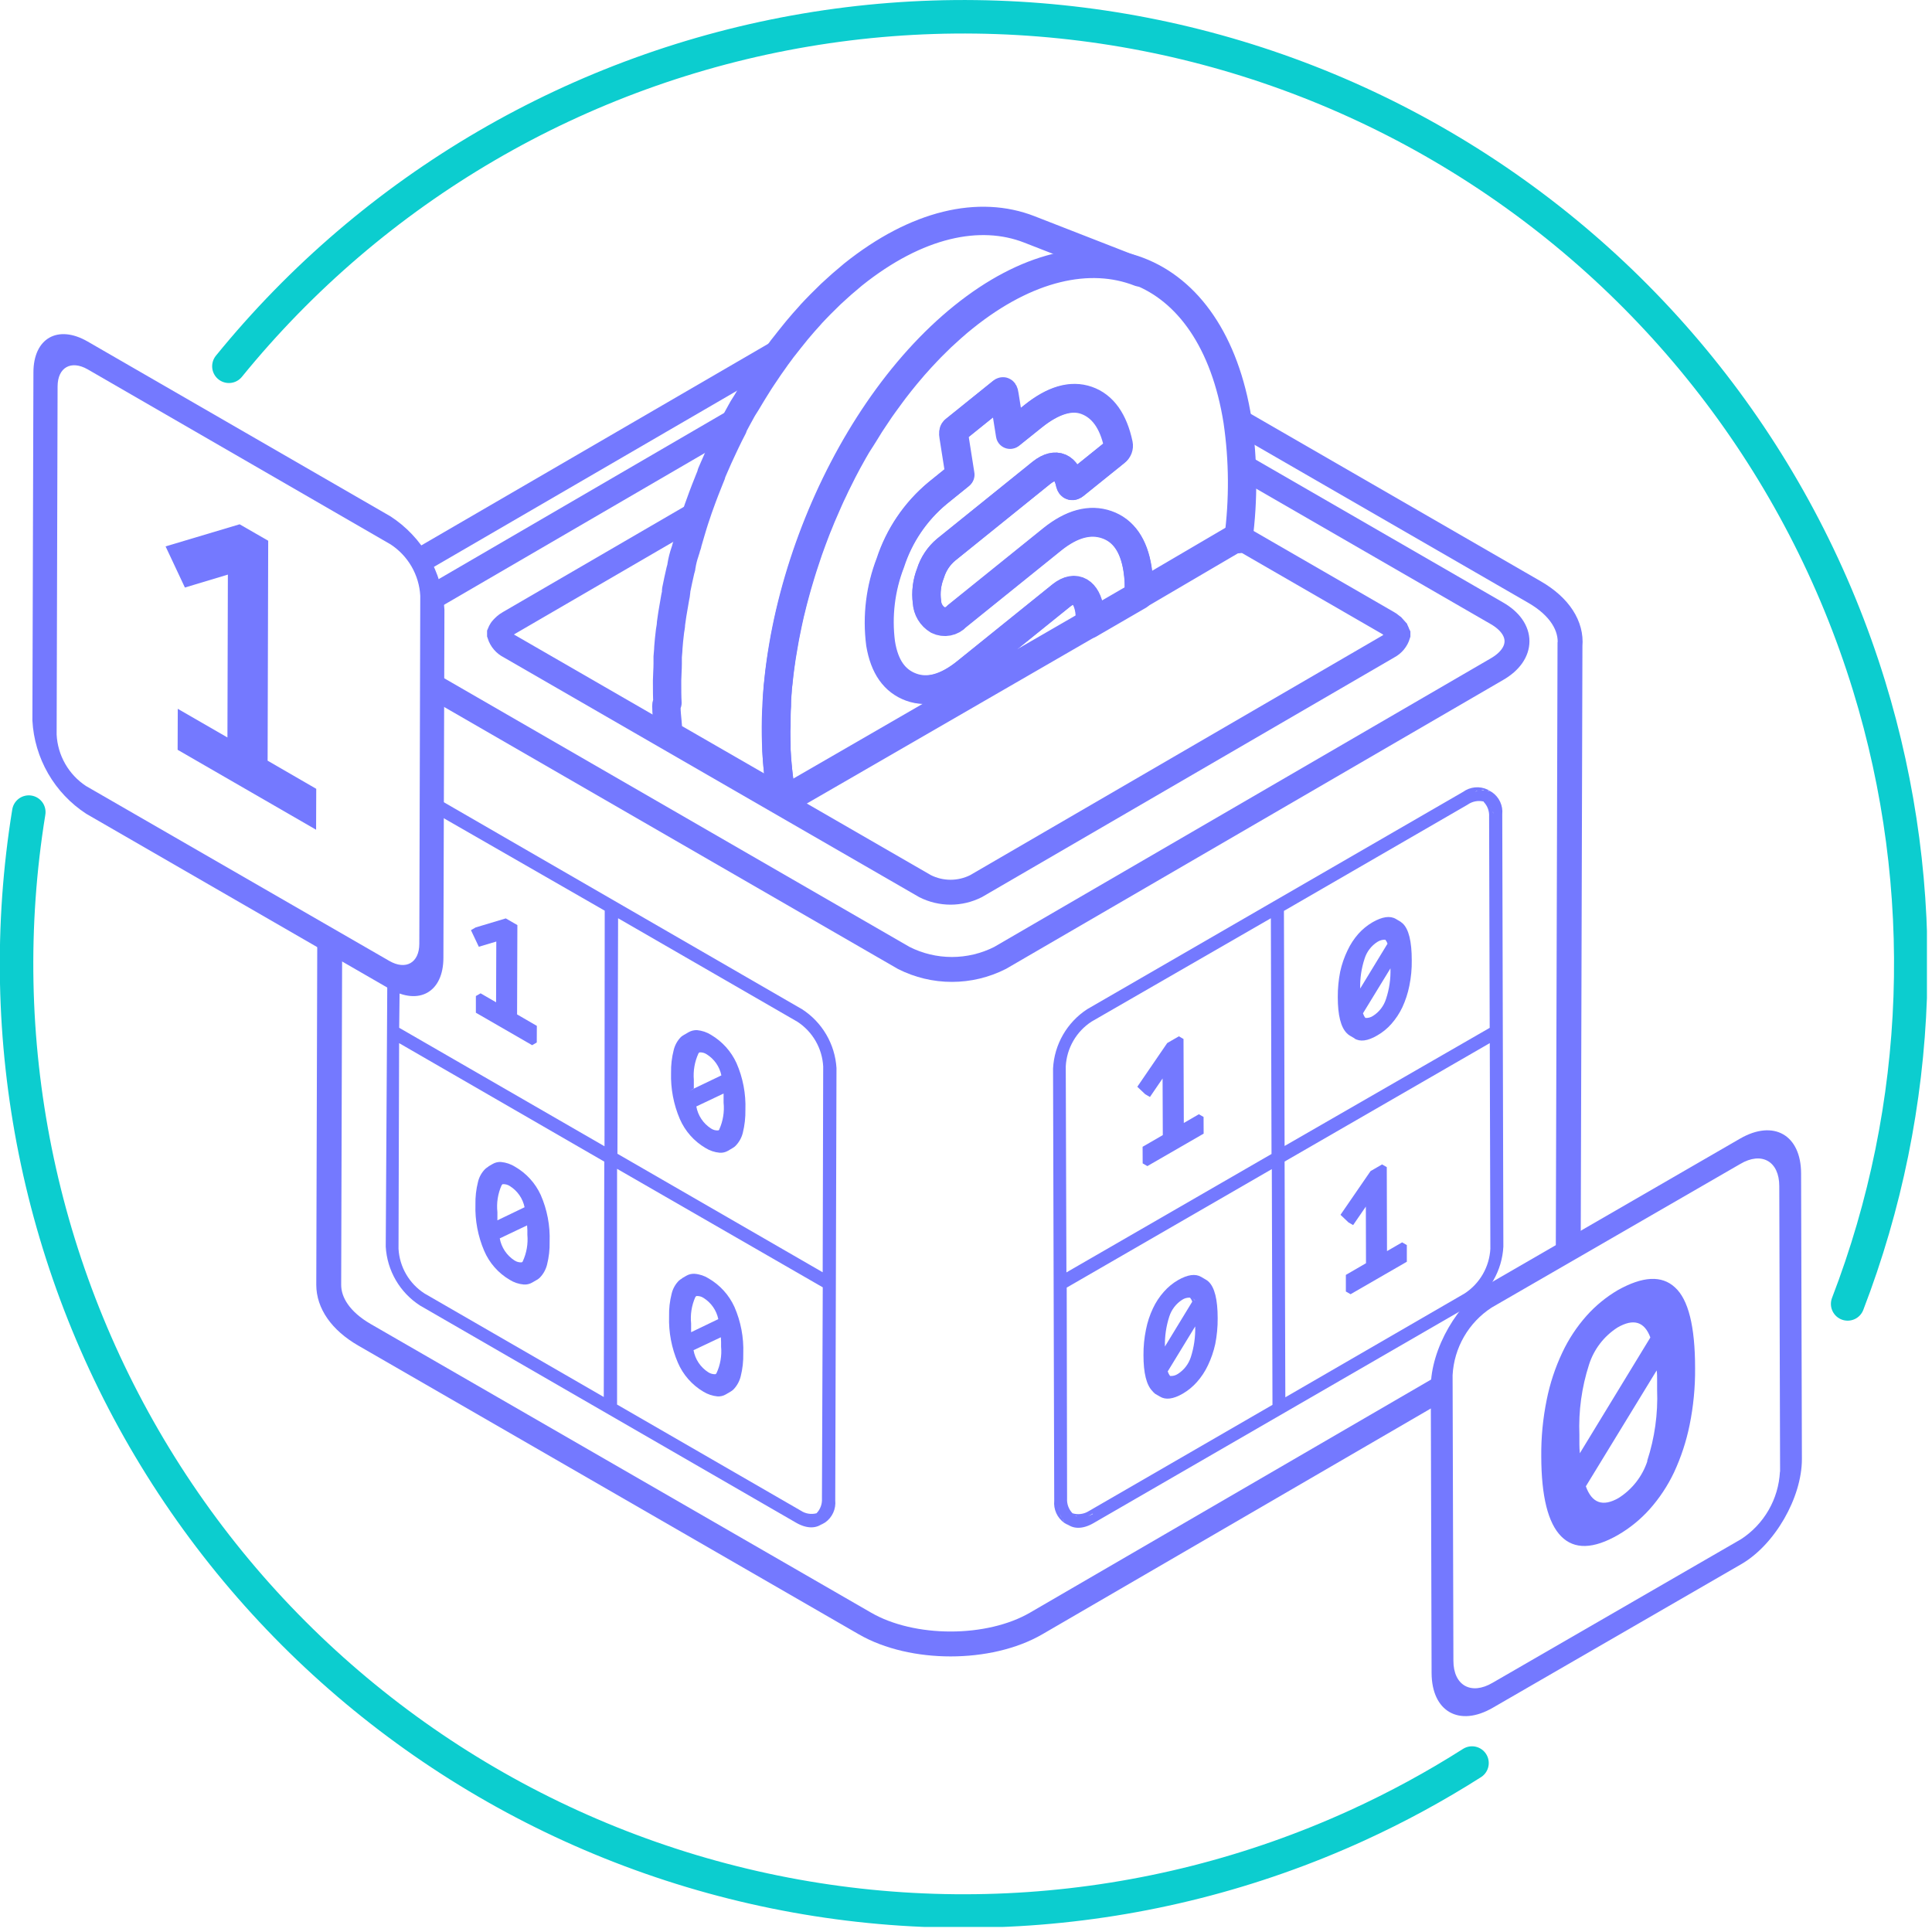<svg width="263" height="263" viewBox="0 0 263 263" fill="none" xmlns="http://www.w3.org/2000/svg">
<g clip-path="url(#clip0)">
<path d="M3.92 110.55C-1.094 141.435 5.293 173.089 21.893 199.612C38.492 226.135 64.17 245.717 94.14 254.706C124.11 263.696 156.326 261.481 184.783 248.473C190.199 245.998 195.408 243.163 200.381 240M31.16 49.86C50.903 25.586 78.799 9.32 109.649 4.094C140.499 -1.132 172.196 5.038 198.832 21.455C225.468 37.873 245.225 63.416 254.421 93.323C262.923 120.979 261.858 150.622 251.518 177.5" stroke="#0CCDCF" stroke-width="4.56" stroke-miterlimit="10" stroke-linecap="round"/>
<path d="M106.23 47.8L57 76.408M168.43 57.24L208.9 80.6C212.35 82.59 213.95 85.25 213.72 87.86C213.73 87.707 213.73 87.553 213.72 87.4L213.483 170.5M44.884 128L44.75 174.9C44.75 177.36 46.36 179.82 49.61 181.7L117.74 221C124.18 224.72 134.64 224.72 141.05 221L196.5 188.774" stroke="#7479FF" stroke-width="3.39" stroke-miterlimit="10"/>
<path d="M167.24 72.27L188.94 84.8C189.083 84.879 189.217 84.973 189.34 85.08C189.431 85.138 189.518 85.201 189.6 85.27C189.695 85.362 189.785 85.459 189.87 85.56C189.87 85.63 189.99 85.69 190.03 85.76C190.104 85.869 190.164 85.987 190.21 86.11C190.246 86.163 190.276 86.22 190.3 86.28C190.3 86.28 190.3 86.37 190.3 86.42C190.198 86.756 190.03 87.068 189.807 87.339C189.584 87.611 189.31 87.835 189 88L132.86 120.63C131.785 121.172 130.599 121.455 129.395 121.455C128.191 121.455 127.005 121.172 125.93 120.63L69.39 88C69.061 87.838 68.768 87.61 68.529 87.332C68.291 87.054 68.111 86.73 68 86.38C68 86.38 68 86.3 68 86.26V86.17C68.055 86.034 68.122 85.904 68.2 85.78L68.29 85.65C68.389 85.529 68.496 85.416 68.61 85.31C68.638 85.272 68.672 85.238 68.71 85.21C68.891 85.049 69.089 84.909 69.3 84.79L94.6 70.08" stroke="#7479FF" stroke-width="3.39" stroke-miterlimit="10"/>
<path d="M168.29 63L203.78 83.49C207.41 85.58 207.42 88.99 203.78 91.09L136.14 130.4C134.107 131.431 131.859 131.968 129.58 131.968C127.301 131.968 125.053 131.431 123.02 130.4L59 93.439M100.2 57.23L59 81.212" stroke="#7479FF" stroke-width="3.39" stroke-miterlimit="10"/>
<path d="M95.74 189.44C96.325 189.801 96.986 190.024 97.67 190.09C98.073 190.115 98.474 190.017 98.82 189.81L99.45 189.44C99.587 189.361 99.714 189.268 99.83 189.16C100.318 188.66 100.663 188.038 100.83 187.36C101.087 186.344 101.204 185.298 101.18 184.25C101.259 182.066 100.846 179.892 99.97 177.89C99.231 176.278 98.012 174.933 96.48 174.04C95.901 173.674 95.242 173.454 94.56 173.4C94.169 173.375 93.78 173.466 93.44 173.66L92.8 174.03H92.86C92.705 174.108 92.56 174.205 92.43 174.32C91.935 174.811 91.588 175.431 91.43 176.11C91.173 177.119 91.055 178.159 91.08 179.2C91.015 181.355 91.421 183.498 92.27 185.48C92.977 187.135 94.192 188.522 95.74 189.44V189.44ZM98.16 182.66V183.3C98.277 184.548 98.059 185.804 97.53 186.94L97.41 187.07C97.056 187.088 96.706 186.994 96.41 186.8C95.888 186.465 95.441 186.025 95.096 185.509C94.752 184.993 94.519 184.411 94.41 183.8L98.13 182.04L98.16 182.66ZM94.65 176.58C94.685 176.524 94.729 176.473 94.78 176.43C95.133 176.399 95.487 176.491 95.78 176.69C96.291 177.01 96.731 177.43 97.075 177.925C97.419 178.42 97.659 178.98 97.78 179.57L94.08 181.35V180.76V180.17C93.955 178.944 94.152 177.707 94.65 176.58V176.58Z" fill="#7479FF"/>
<path d="M67.56 128.17L67.53 136.44L65.42 135.22L64.78 135.59V137.86L72.44 142.28L73.07 141.91L73.08 139.65L70.39 138.09L70.43 125.93L68.85 125.02L64.75 126.25L64.11 126.62L65.18 128.88L67.56 128.17Z" fill="#7479FF"/>
<path d="M96.82 140.89C96.238 140.52 95.577 140.294 94.89 140.23C94.496 140.215 94.105 140.308 93.76 140.5L93.12 140.87C92.975 140.951 92.838 141.044 92.71 141.15C92.219 141.643 91.873 142.263 91.71 142.94C91.451 143.949 91.329 144.988 91.35 146.03C91.286 148.188 91.692 150.334 92.54 152.32C93.256 153.973 94.478 155.356 96.03 156.27C96.617 156.636 97.281 156.859 97.97 156.92C98.368 156.946 98.766 156.852 99.11 156.65C99.11 156.65 99.11 156.65 99.11 156.65L99.75 156.27C99.886 156.195 100.011 156.1 100.12 155.99C100.609 155.495 100.955 154.876 101.12 154.2C101.372 153.18 101.489 152.131 101.47 151.08C101.549 148.896 101.136 146.722 100.26 144.72C99.53 143.123 98.33 141.786 96.82 140.89ZM93.82 148.54L94.45 148.17C94.45 147.97 94.45 147.78 94.45 147.59C94.45 147.4 94.45 147.2 94.45 146.99C94.348 145.759 94.565 144.522 95.08 143.4L95.2 143.26C95.553 143.232 95.905 143.324 96.2 143.52C96.71 143.838 97.151 144.256 97.495 144.75C97.838 145.243 98.078 145.801 98.2 146.39L94.49 148.17L93.82 148.54ZM97.92 153.75C97.92 153.81 97.84 153.83 97.79 153.88C97.437 153.911 97.083 153.819 96.79 153.62C96.267 153.285 95.82 152.846 95.476 152.329C95.131 151.813 94.898 151.231 94.79 150.62L98.5 148.86C98.5 149.06 98.5 149.26 98.5 149.46C98.5 149.67 98.5 149.87 98.5 150.09C98.63 151.341 98.427 152.604 97.91 153.75H97.92Z" fill="#7479FF"/>
<path d="M69.37 174.21C69.952 174.577 70.614 174.8 71.3 174.86C71.702 174.888 72.103 174.794 72.45 174.59V174.59L73.09 174.22C73.227 174.142 73.355 174.048 73.47 173.94C73.958 173.444 74.303 172.825 74.47 172.15C74.726 171.134 74.844 170.088 74.82 169.04C74.9 166.853 74.487 164.675 73.61 162.67C72.874 161.059 71.654 159.716 70.12 158.83C69.54 158.466 68.882 158.243 68.2 158.18C67.809 158.155 67.42 158.246 67.08 158.44L66.44 158.81H66.5C66.345 158.891 66.2 158.992 66.07 159.11C65.575 159.596 65.228 160.214 65.07 160.89C64.814 161.899 64.697 162.939 64.72 163.98C64.654 166.138 65.061 168.285 65.91 170.27C66.613 171.919 67.826 173.299 69.37 174.21V174.21ZM71.79 167.44V168.07C71.903 169.318 71.686 170.573 71.16 171.71C71.16 171.77 71.07 171.79 71.03 171.84C70.677 171.868 70.325 171.776 70.03 171.58C69.51 171.243 69.064 170.802 68.72 170.286C68.376 169.771 68.141 169.19 68.03 168.58L71.75 166.81L71.79 167.44ZM68.28 161.35C68.318 161.295 68.361 161.245 68.41 161.2C68.763 161.174 69.115 161.265 69.41 161.46C69.921 161.78 70.361 162.2 70.705 162.695C71.049 163.19 71.288 163.75 71.41 164.34L67.71 166.12V165.54V165C67.575 163.754 67.772 162.495 68.28 161.35V161.35Z" fill="#7479FF"/>
<path fill-rule="evenodd" clip-rule="evenodd" d="M109.19 137.39L58 107.81L58 110L82.32 123.97L82.29 156.04L54.34 139.91L54.42 133L52.728 132.578L52.51 169.71C52.602 171.315 53.071 172.876 53.879 174.266C54.687 175.656 55.811 176.836 57.16 177.71L108.38 207.29C109.86 208.14 111.16 208.09 112.02 207.35C111.92 207.445 111.813 207.532 111.7 207.61L112.34 207.24C112.812 206.905 113.186 206.451 113.425 205.924C113.664 205.397 113.759 204.816 113.7 204.24L113.87 145.39C113.77 143.783 113.295 142.223 112.482 140.833C111.669 139.444 110.541 138.264 109.19 137.39ZM57.79 176.08L82.19 190.17L82.26 158.13L54.33 142L54.25 170C54.319 171.221 54.675 172.408 55.29 173.465C55.906 174.521 56.762 175.418 57.79 176.08ZM111.731 205.078C111.858 204.734 111.913 204.366 111.89 204L112 175.24L84 159.11V191.2L108.99 205.63C109.303 205.842 109.658 205.984 110.03 206.048C110.403 206.112 110.784 206.095 111.15 206C111.406 205.736 111.604 205.422 111.731 205.078ZM84.05 157.06L111.99 173.19L112.06 145.18C111.995 143.96 111.643 142.773 111.033 141.715C110.423 140.657 109.573 139.758 108.55 139.09L84.14 125L84.05 157.06Z" fill="#7479FF"/>
<path d="M190.87 169.12L188.81 170.31L188.78 158.88L188.14 158.51L186.57 159.42L182.48 165.37L183.56 166.4L184.2 166.77L185.93 164.25L185.95 171.96L183.21 173.55V175.81L183.85 176.18L191.51 171.76V169.49L190.87 169.12Z" fill="#7479FF"/>
<path d="M157.25 189.74L157.89 190.11C158.67 190.59 159.7 190.47 161 189.72C161.724 189.3 162.375 188.766 162.93 188.14C163.536 187.459 164.041 186.695 164.43 185.87C164.874 184.942 165.209 183.965 165.43 182.96C165.658 181.807 165.768 180.635 165.76 179.46C165.76 176.9 165.343 175.233 164.51 174.46C164.398 174.355 164.274 174.264 164.14 174.19V174.19L163.51 173.82C162.72 173.36 161.67 173.51 160.36 174.26C159.639 174.68 158.991 175.214 158.44 175.84C157.836 176.517 157.334 177.278 156.95 178.1C156.515 179.02 156.195 179.991 156 180.99C155.764 182.138 155.65 183.308 155.66 184.48C155.66 186.92 156.067 188.55 156.88 189.37C156.988 189.508 157.112 189.632 157.25 189.74ZM160.92 176.94C161.239 176.728 161.618 176.626 162 176.65C162.13 176.812 162.232 176.994 162.3 177.19L158.58 183.3C158.546 181.92 158.746 180.544 159.17 179.23C159.47 178.287 160.088 177.477 160.92 176.94ZM159.29 187.31C159.144 187.124 159.033 186.915 158.96 186.69L162.7 180.56C162.74 181.984 162.538 183.404 162.1 184.76C161.794 185.698 161.172 186.5 160.34 187.03C160.03 187.236 159.661 187.334 159.29 187.31ZM163.34 180.15C163.34 179.95 163.34 179.76 163.34 179.57C163.32 179.76 163.33 180 163.34 180.15ZM162.66 177.04C162.576 176.937 162.479 176.846 162.37 176.77C162.476 176.834 162.574 176.911 162.66 177V177.04ZM161.79 174.25L161.91 174.2L161.79 174.25ZM162.71 177.12C162.803 177.258 162.88 177.405 162.94 177.56C162.88 177.405 162.803 177.258 162.71 177.12V177.12ZM159.65 187.6C159.703 187.629 159.761 187.649 159.82 187.66C159.761 187.649 159.703 187.629 159.65 187.6V187.6ZM160.48 187.6L160.25 187.66L160.48 187.6ZM160.6 187.6C160.732 187.553 160.86 187.492 160.98 187.42C160.859 187.486 160.732 187.539 160.6 187.58V187.6ZM163.5 174H163.41H163.5ZM162.77 174H162.64H162.77Z" fill="#7479FF"/>
<path d="M204.5 110.85C204.559 110.272 204.462 109.689 204.219 109.162C203.977 108.634 203.597 108.181 203.12 107.85L202.49 107.48C201.957 107.231 201.367 107.129 200.781 107.185C200.196 107.241 199.636 107.454 199.16 107.8L148 137.38C146.644 138.264 145.516 139.455 144.708 140.858C143.9 142.26 143.434 143.834 143.35 145.45L143.51 204.3C143.453 204.875 143.549 205.456 143.788 205.982C144.026 206.509 144.4 206.964 144.87 207.3L145.51 207.67C145.398 207.594 145.294 207.507 145.2 207.41C146.06 208.15 147.36 208.2 148.84 207.35L200 177.77C201.354 176.886 202.48 175.696 203.288 174.296C204.096 172.895 204.563 171.324 204.65 169.71L204.5 110.85ZM145.08 145.16C145.144 143.94 145.495 142.753 146.105 141.694C146.715 140.636 147.566 139.737 148.59 139.07L173 125L173.09 157.09L145.17 173.21L145.08 145.16ZM201.97 109.16C202.225 109.424 202.423 109.738 202.55 110.082C202.677 110.427 202.732 110.794 202.71 111.16L202.79 139.92L174.87 156L174.78 124L199.78 109.54C200.097 109.313 200.46 109.158 200.844 109.086C201.227 109.013 201.622 109.025 202 109.12L201.97 109.16ZM202.55 109.48C202.61 109.54 202.69 109.58 202.74 109.64C202.79 109.7 202.61 109.5 202.55 109.44V109.48ZM144.47 206.58C144.392 206.396 144.332 206.205 144.29 206.01C144.334 206.192 144.395 206.369 144.47 206.54V206.58ZM144.2 205.74C144.135 205.411 144.102 205.076 144.1 204.74C144.104 205.062 144.138 205.384 144.2 205.7V205.74ZM173.25 191.94L158 200.74L173.25 191.94ZM174.97 190.21L174.87 158.12L202.8 142L202.88 170C202.813 171.218 202.461 172.403 201.851 173.459C201.241 174.515 200.391 175.413 199.37 176.08L174.97 190.21ZM202.97 109.93C203.022 109.996 203.069 110.066 203.11 110.14C203.059 110.051 202.998 109.967 202.93 109.89L202.97 109.93ZM203.24 110.55C203.268 110.625 203.291 110.702 203.31 110.78C203.28 110.687 203.243 110.597 203.2 110.51L203.24 110.55ZM202.77 107.74C202.67 107.74 202.58 107.66 202.47 107.63C202.54 107.62 202.63 107.67 202.73 107.7L202.77 107.74ZM202 107.61C201.89 107.61 201.79 107.61 201.67 107.61C201.75 107.55 201.85 107.57 202 107.57V107.61ZM201.09 107.72C200.99 107.72 200.9 107.72 200.79 107.79C200.86 107.71 201 107.71 201.05 107.68L201.09 107.72ZM144.68 206.85C144.759 206.985 144.845 207.115 144.94 207.24C144.83 207.104 144.73 206.96 144.64 206.81L144.68 206.85ZM145.21 175.28L173.13 159.15L173.22 191.24L148.22 205.7C147.893 205.907 147.526 206.04 147.143 206.092C146.76 206.144 146.37 206.112 146 206C145.744 205.736 145.547 205.422 145.419 205.078C145.292 204.734 145.238 204.366 145.26 204L145.21 175.28ZM148.78 206.09C148.568 206.213 148.343 206.313 148.11 206.39C148.331 206.298 148.542 206.184 148.74 206.05L148.78 206.09ZM146.63 206.43C146.523 206.4 146.419 206.36 146.32 206.31C146.408 206.344 146.498 206.371 146.59 206.39L146.63 206.43ZM146.85 206.51C146.97 206.52 147.09 206.52 147.21 206.51C147.076 206.509 146.942 206.496 146.81 206.47L146.85 206.51ZM147.45 206.51C147.599 206.49 147.747 206.456 147.89 206.41C147.733 206.456 147.573 206.486 147.41 206.5L147.45 206.51ZM202.92 173C202.736 173.402 202.522 173.79 202.28 174.16C202.522 173.79 202.736 173.402 202.92 173C203.165 172.439 203.343 171.852 203.45 171.25C203.343 171.852 203.165 172.439 202.92 173V173Z" fill="#7479FF"/>
<path d="M190.65 125.47L190.01 125.09C189.22 124.63 188.16 124.79 186.85 125.54C186.129 125.959 185.478 126.489 184.92 127.11C184.322 127.789 183.823 128.55 183.44 129.37C182.995 130.291 182.659 131.261 182.44 132.26C182.214 133.406 182.103 134.572 182.11 135.74C182.11 138.19 182.52 139.83 183.34 140.65C183.467 140.782 183.612 140.897 183.77 140.99L184.41 141.36H184.36C185.14 141.85 186.17 141.72 187.47 140.96C188.2 140.545 188.855 140.011 189.41 139.38C190.009 138.7 190.511 137.939 190.9 137.12C191.33 136.19 191.648 135.214 191.85 134.21C192.088 133.059 192.199 131.885 192.18 130.71C192.18 128.15 191.77 126.483 190.95 125.71C190.856 125.623 190.756 125.542 190.65 125.47V125.47ZM190.08 125.26H189.99H190.08ZM189.87 130.83C189.87 131.02 189.87 131.21 189.87 131.41C189.89 131.21 189.89 131 189.87 130.83ZM185.87 138.57C185.724 138.381 185.613 138.167 185.54 137.94L189.28 131.82C189.328 133.242 189.121 134.661 188.67 136.01C188.367 136.952 187.745 137.759 186.91 138.29C186.601 138.498 186.232 138.597 185.86 138.57H185.87ZM185.16 134.57C185.124 133.189 185.327 131.812 185.76 130.5C186.052 129.558 186.669 128.75 187.5 128.22C187.82 128.011 188.198 127.906 188.58 127.92C188.714 128.079 188.816 128.262 188.88 128.46L185.16 134.57ZM189.24 128.31C189.159 128.205 189.061 128.114 188.95 128.04C189.056 128.108 189.15 128.193 189.23 128.29L189.24 128.31ZM188.37 125.53L188.49 125.48L188.37 125.53ZM189.29 128.39C189.387 128.525 189.464 128.673 189.52 128.83C189.463 128.666 189.382 128.511 189.28 128.37L189.29 128.39ZM189.35 125.26H189.22H189.35ZM186.23 138.88L186.4 138.94L186.23 138.88ZM187.06 138.88L186.83 138.94L187.06 138.88ZM187.18 138.88C187.31 138.834 187.434 138.774 187.55 138.7C187.429 138.761 187.302 138.808 187.17 138.84L187.18 138.88Z" fill="#7479FF"/>
<path d="M163.84 152.05L163.2 151.68L161.15 152.87L161.11 141.44L160.48 141.07L158.89 141.99L154.82 147.94L155.9 148.96L156.54 149.33L158.26 146.81L158.29 154.52L155.54 156.11L155.55 158.37L156.19 158.74L163.85 154.32L163.84 152.05Z" fill="#7479FF"/>
<path d="M53.17 70.3C55.304 71.691 57.081 73.567 58.354 75.773C59.628 77.98 60.363 80.456 60.5 83L60.36 130.38C60.36 135.05 57.04 136.94 52.99 134.59L11.74 110.78C9.605 109.389 7.828 107.514 6.555 105.307C5.281 103.101 4.546 100.624 4.41 98.08L4.55 50.7C4.55 46.04 7.87 44.15 11.93 46.49L53.17 70.3ZM57.08 128.49L57.21 81.1C57.133 79.697 56.725 78.332 56.022 77.116C55.318 75.9 54.338 74.867 53.16 74.1L11.92 50.27C9.68 49 7.85 50 7.84 52.6L7.71 100C7.78 101.399 8.179 102.762 8.874 103.978C9.569 105.194 10.54 106.229 11.71 107L53 130.81C55.24 132.1 57.07 131.07 57.08 128.49Z" fill="#7479FF"/>
<path d="M36.51 73.61L36.43 103.55L43.05 107.38L43.03 112.95L24.18 102.07L24.2 96.49L30.96 100.39L31.02 78.22L25.17 79.98L22.54 74.38L32.62 71.37L36.51 73.61Z" fill="#7479FF"/>
<path d="M228 175.24C229.833 176.887 230.75 180.553 230.75 186.24C230.773 188.846 230.521 191.447 230 194C229.548 196.222 228.836 198.384 227.88 200.44C227.019 202.255 225.905 203.939 224.57 205.44C223.332 206.824 221.885 208.005 220.28 208.94C216.9 210.887 214.313 210.953 212.52 209.14C210.727 207.327 209.823 203.703 209.81 198.27C209.784 195.678 210.032 193.09 210.55 190.55C210.993 188.332 211.705 186.176 212.67 184.13C213.522 182.315 214.63 180.631 215.96 179.13C217.19 177.749 218.627 176.569 220.22 175.63C223.61 173.73 226.2 173.58 228 175.24ZM224.23 198.86C225.249 195.745 225.706 192.475 225.58 189.2C225.58 188.71 225.58 188.25 225.58 187.82C225.58 187.39 225.58 186.96 225.52 186.55L215.88 202.33C216.7 204.62 218.19 205.16 220.35 203.91C222.189 202.744 223.567 200.977 224.25 198.91L224.23 198.86ZM215 196.6C215 197 215.02 197.41 215.06 197.83L224.66 182.07C223.86 179.903 222.37 179.45 220.19 180.71C218.345 181.891 216.972 183.682 216.31 185.77C215.317 188.845 214.874 192.071 215 195.3C215 195.76 215 196.2 215 196.6" fill="#7479FF"/>
<path d="M236.87 155C241.44 152.36 245.17 154.49 245.18 159.74L245.29 198.62C245.29 203.87 241.6 210.29 237.03 212.93L203.2 232.48C198.63 235.12 194.9 232.99 194.88 227.74L194.77 188.87C194.77 183.61 198.46 177.2 203.04 174.56L236.87 155ZM242.32 200.33L242.21 161.46C242.21 158.09 239.81 156.71 236.88 158.46L203.05 178C201.502 179.006 200.214 180.364 199.291 181.963C198.368 183.562 197.836 185.356 197.74 187.2L197.85 226.07C197.85 229.44 200.26 230.8 203.19 229.07L237 209.53C238.545 208.527 239.831 207.172 240.752 205.577C241.674 203.981 242.204 202.19 242.3 200.35" fill="#7479FF"/>
<path d="M90.72 96.29C90.72 96.96 90.8 97.62 90.86 98.29L90.92 99.03L91.04 100.03L106.34 108.85L106.47 108.78V108.71C106.38 108.28 106.3 107.85 106.23 107.41C106.1 106.58 106 105.74 105.91 104.89C105.91 104.64 105.86 104.4 105.84 104.15C105.78 103.49 105.73 102.83 105.7 102.15C105.7 101.92 105.7 101.69 105.7 101.47C105.7 100.6 105.65 99.73 105.7 98.85C105.7 98.7 105.7 98.55 105.7 98.4C105.7 97.65 105.7 96.9 105.77 96.15C105.77 95.84 105.77 95.52 105.77 95.21L105.86 93.98C105.86 93.63 105.92 93.28 105.96 92.98C106 92.68 106.04 92.15 106.09 91.73C106.14 91.31 106.18 91.03 106.22 90.73L106.4 89.47C106.46 89.12 106.51 88.77 106.57 88.47C106.63 88.17 106.72 87.62 106.79 87.19C106.86 86.76 106.91 86.54 106.98 86.19C107.16 85.28 107.35 84.37 107.56 83.46L107.65 83.11C107.84 82.3 108.05 81.5 108.27 80.7C108.35 80.4 108.43 80.1 108.52 79.8C108.66 79.29 108.81 78.8 108.97 78.28C109.06 77.97 109.16 77.65 109.26 77.34C109.42 76.82 109.6 76.34 109.78 75.77C109.87 75.48 109.97 75.19 110.07 74.9L110.56 73.55L110.91 72.62C111.09 72.14 111.29 71.62 111.48 71.19L111.81 70.37L112.38 69.06L112.76 68.19C112.98 67.7 113.2 67.19 113.43 66.75L113.76 66.04C114.09 65.37 114.43 64.7 114.76 64.04L114.82 63.93C115.18 63.23 115.55 62.54 115.94 61.86L116.18 61.43C116.49 60.88 116.81 60.33 117.18 59.79L117.64 59.06C117.9 58.63 118.16 58.2 118.43 57.78L118.88 57.1L119.81 55.71L120.35 54.95C120.65 54.54 120.95 54.12 121.25 53.72C121.42 53.48 121.6 53.25 121.77 53.02C122.27 52.37 122.77 51.74 123.29 51.11L123.54 50.81C124.13 50.1 124.73 49.41 125.35 48.74C125.59 48.47 125.84 48.21 126.1 47.94L126.7 47.31C126.99 47.01 127.29 46.73 127.58 46.44L128.16 45.87L129.16 44.96C129.33 44.81 129.49 44.65 129.66 44.51C130.16 44.063 130.67 43.633 131.19 43.22C139.82 36.27 148.35 34.43 155.13 37.08L140.13 31.23C133.35 28.58 124.82 30.42 116.13 37.37C115.62 37.79 115.13 38.22 114.61 38.66L114.11 39.11L113.11 40.02L112.53 40.59L111.65 41.46L111.04 42.09L110.47 42.69L110.29 42.9C109.68 43.57 109.08 44.25 108.49 44.96C108.4 45.06 108.32 45.17 108.24 45.27C107.72 45.89 107.24 46.53 106.72 47.18L106.48 47.48L106.14 47.95C105.84 48.32 105.58 48.72 105.3 49.11L104.76 49.87C104.45 50.32 104.14 50.79 103.83 51.25C103.72 51.43 103.59 51.6 103.48 51.78L103.38 51.93C103.11 52.35 102.85 52.78 102.58 53.21L102.13 53.95C101.81 54.49 101.49 55.03 101.13 55.58C101.05 55.72 100.97 55.85 100.9 55.99C100.52 56.67 100.15 57.36 99.78 58.06C99.782 58.097 99.782 58.133 99.78 58.17C99.43 58.83 99.1 59.5 98.78 60.17C98.67 60.4 98.57 60.63 98.46 60.85C98.23 61.33 98 61.85 97.79 62.29C97.66 62.58 97.53 62.87 97.41 63.16C97.29 63.45 97.02 64.03 96.84 64.47V64.57L96.55 65.29C96.36 65.77 96.16 66.29 95.98 66.73C95.86 67.03 95.75 67.34 95.63 67.65L95.14 69L95.05 69.25L94.84 69.88C94.67 70.4 94.49 70.88 94.33 71.44L94.03 72.44C93.88 72.94 93.73 73.44 93.59 73.95C93.59 74.13 93.48 74.31 93.43 74.49C93.38 74.67 93.34 74.88 93.26 75.08C93.032 75.73 92.865 76.399 92.76 77.08C92.76 77.27 92.67 77.45 92.63 77.63C92.42 78.54 92.22 79.45 92.04 80.37C92.04 80.45 92.04 80.54 92.04 80.63C92.04 80.72 91.96 81.11 91.91 81.35C91.83 81.77 91.76 82.2 91.69 82.63C91.62 83.06 91.57 83.32 91.52 83.63L91.34 84.89C91.34 85.24 91.25 85.59 91.21 85.89C91.17 86.19 91.12 86.73 91.07 87.14L90.98 88.19C90.98 88.6 90.91 89.02 90.89 89.43C90.89 89.61 90.89 89.8 90.89 89.98C90.89 90.16 90.89 90.23 90.89 90.36C90.89 91.11 90.82 91.86 90.81 92.61C90.81 92.76 90.81 92.91 90.81 93.06C90.81 93.94 90.81 94.81 90.86 95.68C90.69 95.84 90.7 96.06 90.72 96.29Z" stroke="#7479FF" stroke-width="3.86" stroke-linecap="round" stroke-linejoin="round"/>
<path d="M168.58 73.39C169.286 68.047 169.249 62.633 168.47 57.3C165.04 35.65 148.29 29.3 131.14 43.09C113.99 56.88 102.81 85.74 106.24 107.39" stroke="#7479FF" stroke-width="3.86" stroke-linecap="round" stroke-linejoin="round"/>
<path d="M107.5 108.5L148.34 84.9C148.426 84.276 148.426 83.644 148.34 83.02C147.96 80.6 146.46 79.49 144.51 81.02L131.51 91.5C128.81 93.68 126.31 94.34 124.05 93.5C121.79 92.66 120.42 90.72 119.92 87.56C119.437 83.84 119.895 80.058 121.25 76.56C122.451 72.87 124.669 69.594 127.65 67.11L130.73 64.62L129.89 59.29C129.82 58.88 129.89 58.62 129.98 58.52L136.45 53.31C136.58 53.21 136.68 53.31 136.74 53.77L137.59 59.1L140.67 56.63C143.37 54.45 145.82 53.72 148 54.48C150.18 55.24 151.6 57.27 152.28 60.48C152.318 60.666 152.302 60.858 152.235 61.035C152.168 61.212 152.052 61.366 151.9 61.48L146.3 66C146.01 66.24 145.78 66.19 145.68 65.8C145.23 63.62 143.77 62.8 141.82 64.33L128.82 74.82C127.81 75.649 127.063 76.754 126.67 78C126.181 79.238 126.015 80.58 126.19 81.9C126.217 82.4 126.366 82.885 126.624 83.314C126.882 83.743 127.241 84.102 127.67 84.36C128.093 84.569 128.573 84.634 129.037 84.546C129.501 84.457 129.923 84.22 130.24 83.87L143.24 73.39C145.88 71.27 148.38 70.59 150.67 71.39C152.96 72.19 154.35 74.25 154.85 77.39C155.04 78.587 155.094 79.801 155.01 81.01L168 73.39" stroke="#7479FF" stroke-width="3.86" stroke-linecap="round" stroke-linejoin="round"/>
<path d="M124 93.57C126.26 94.38 128.76 93.72 131.46 91.57L144.46 81.09C146.41 79.52 147.91 80.63 148.29 83.09C148.376 83.714 148.376 84.346 148.29 84.97L155 81.08C155.084 79.871 155.03 78.657 154.84 77.46C154.34 74.29 152.96 72.26 150.66 71.46C148.36 70.66 145.87 71.33 143.23 73.46L130.23 83.94C129.913 84.29 129.491 84.528 129.027 84.616C128.563 84.704 128.083 84.639 127.66 84.43C127.231 84.172 126.872 83.813 126.614 83.384C126.356 82.956 126.207 82.47 126.18 81.97C126.005 80.65 126.171 79.308 126.66 78.07C127.039 76.803 127.779 75.674 128.79 74.82L141.79 64.34C143.79 62.77 145.2 63.63 145.65 65.81C145.75 66.2 145.98 66.25 146.27 66.01L151.81 61.56C151.962 61.446 152.078 61.292 152.145 61.115C152.212 60.938 152.228 60.746 152.19 60.56C151.51 57.36 150.05 55.38 147.91 54.56C145.77 53.74 143.28 54.56 140.58 56.71L137.5 59.18L136.65 53.85C136.59 53.44 136.49 53.29 136.36 53.39L129.89 58.6C129.76 58.7 129.73 58.96 129.8 59.37L130.64 64.7L127.56 67.19C124.579 69.674 122.361 72.95 121.16 76.64C119.805 80.138 119.347 83.92 119.83 87.64C120.36 90.79 121.73 92.74 124 93.57Z" stroke="#7479FF" stroke-width="3.86" stroke-linecap="round" stroke-linejoin="round"/>
</g>
<defs>
<clipPath id="clip0">
<rect width="262.31" height="262.31" fill="white"/>
</clipPath>
</defs>
</svg>
